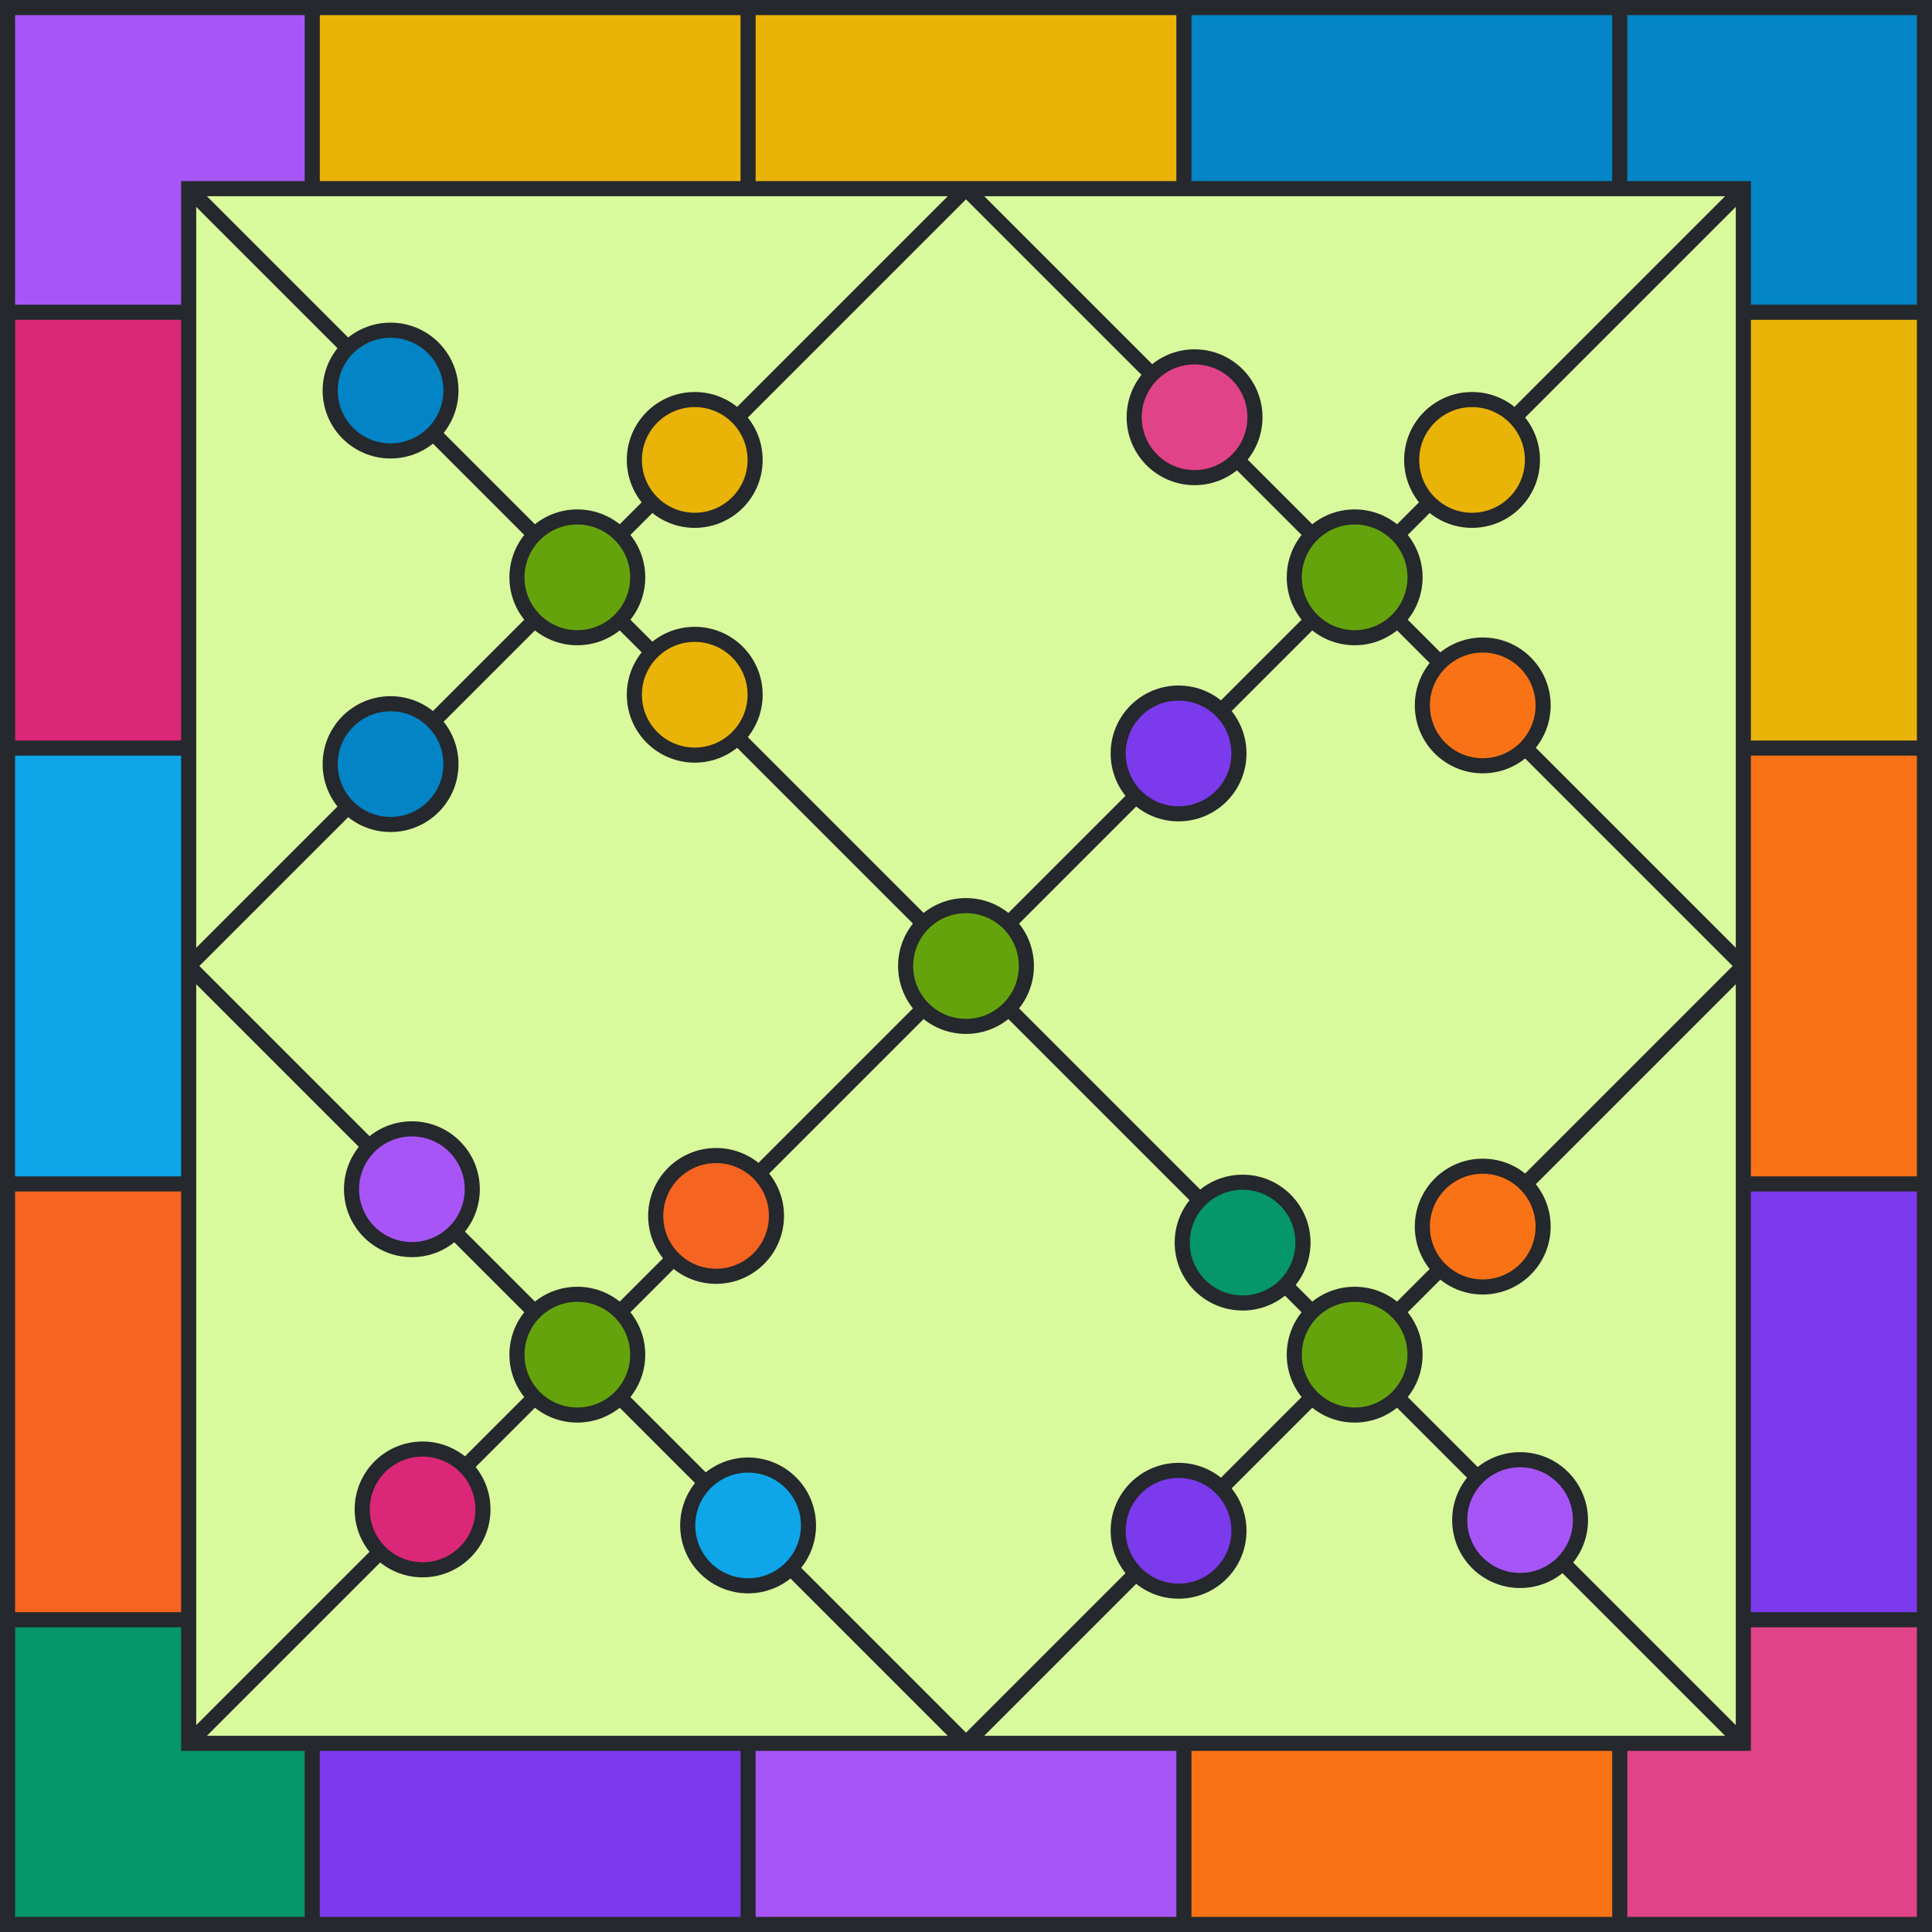 <svg viewBox="0 0 512 512" height="512" width="512" xmlns="http://www.w3.org/2000/svg" xmlns:xlink="http://www.w3.org/1999/xlink"><rect x="0" y="0" width="512" height="512" fill="#d9f99d"></rect><path d="M 82.75 25 L 198.25 25" stroke-width="50" stroke="#EAB308" fill="none"></path><path d="M 198.25 25 L 313.75 25" stroke-width="50" stroke="#EAB308" fill="none"></path><path d="M 313.75 25 L 429.25 25" stroke-width="50" stroke="#0284C7" fill="none"></path><path d="M 429.25 25 L 487 25 L 487 82.75" stroke-width="50" stroke="#0284C7" fill="none"></path><path d="M 487 82.75 L 487 198.25" stroke-width="50" stroke="#EAB308" fill="none"></path><path d="M 487 198.25 L 487 313.75" stroke-width="50" stroke="#F97316" fill="none"></path><path d="M 487 313.75 L 487 429.25" stroke-width="50" stroke="#7C3AED" fill="none"></path><path d="M 487 429.25 L 487 487 L 429.25 487" stroke-width="50" stroke="#E14389" fill="none"></path><path d="M 429.25 487 L 313.75 487" stroke-width="50" stroke="#F97316" fill="none"></path><path d="M 313.75 487 L 198.25 487" stroke-width="50" stroke="#A855F7" fill="none"></path><path d="M 198.25 487 L 82.75 487" stroke-width="50" stroke="#7C3AED" fill="none"></path><path d="M 82.75 487 L 25 487 L 25 429.25" stroke-width="50" stroke="#059669" fill="none"></path><path d="M 25 429.25 L 25 313.75" stroke-width="50" stroke="#F56420" fill="none"></path><path d="M 25 313.75 L 25 198.25" stroke-width="50" stroke="#0EA5E9" fill="none"></path><path d="M 25 198.25 L 25 82.75" stroke-width="50" stroke="#DB2777" fill="none"></path><path d="M 25 82.75 L 25 25 L 82.75 25" stroke-width="50" stroke="#A855F7" fill="none"></path><line x1="82.75" y1="0" x2="82.75" y2="50" stroke-width="4" stroke="#25282c"></line><line x1="198.25" y1="0" x2="198.25" y2="50" stroke-width="4" stroke="#25282c"></line><line x1="313.75" y1="0" x2="313.75" y2="50" stroke-width="4" stroke="#25282c"></line><line x1="429.25" y1="0" x2="429.25" y2="50" stroke-width="4" stroke="#25282c"></line><line x1="82.75" y1="462" x2="82.75" y2="512" stroke-width="4" stroke="#25282c"></line><line x1="198.25" y1="462" x2="198.25" y2="512" stroke-width="4" stroke="#25282c"></line><line x1="313.75" y1="462" x2="313.75" y2="512" stroke-width="4" stroke="#25282c"></line><line x1="429.25" y1="462" x2="429.25" y2="512" stroke-width="4" stroke="#25282c"></line><line x1="0" y1="82.75" x2="50" y2="82.75" stroke-width="4" stroke="#25282c"></line><line x1="0" y1="198.25" x2="50" y2="198.25" stroke-width="4" stroke="#25282c"></line><line x1="0" y1="313.75" x2="50" y2="313.75" stroke-width="4" stroke="#25282c"></line><line x1="0" y1="429.25" x2="50" y2="429.25" stroke-width="4" stroke="#25282c"></line><line x1="462" y1="82.75" x2="512" y2="82.75" stroke-width="4" stroke="#25282c"></line><line x1="462" y1="198.25" x2="512" y2="198.25" stroke-width="4" stroke="#25282c"></line><line x1="462" y1="313.75" x2="512" y2="313.75" stroke-width="4" stroke="#25282c"></line><line x1="462" y1="429.25" x2="512" y2="429.25" stroke-width="4" stroke="#25282c"></line><rect x="2" y="2" width="508" height="508" stroke-width="4" stroke="#25282c" fill="none"></rect><rect x="50" y="50" width="412" height="412" stroke-width="4" stroke="#25282c" fill="none"></rect><line x1="50" y1="50" x2="462" y2="462" stroke-width="4" stroke="#25282c"></line><line x1="50" y1="462" x2="462" y2="50" stroke-width="4" stroke="#25282c"></line><line x1="50" y1="256" x2="256" y2="50" stroke-width="4" stroke="#25282c"></line><line x1="256" y1="462" x2="462" y2="256" stroke-width="4" stroke="#25282c"></line><line x1="50" y1="256" x2="256" y2="462" stroke-width="4" stroke="#25282c"></line><line x1="256" y1="50" x2="462" y2="256" stroke-width="4" stroke="#25282c"></line><circle cx="184.113" cy="121.887" r="16" fill="#EAB308" stroke-width="4" stroke="#25282c"></circle><circle cx="184.113" cy="184.113" r="16" fill="#EAB308" stroke-width="4" stroke="#25282c"></circle><circle cx="103.503" cy="202.497" r="16" fill="#0284C7" stroke-width="4" stroke="#25282c"></circle><circle cx="103.503" cy="103.503" r="16" fill="#0284C7" stroke-width="4" stroke="#25282c"></circle><circle cx="390.113" cy="121.887" r="16" fill="#EAB308" stroke-width="4" stroke="#25282c"></circle><circle cx="392.941" cy="186.941" r="16" fill="#F97316" stroke-width="4" stroke="#25282c"></circle><circle cx="312.331" cy="199.669" r="16" fill="#7C3AED" stroke-width="4" stroke="#25282c"></circle><circle cx="316.574" cy="110.574" r="16" fill="#E14389" stroke-width="4" stroke="#25282c"></circle><circle cx="392.941" cy="325.059" r="16" fill="#F97316" stroke-width="4" stroke="#25282c"></circle><circle cx="402.841" cy="402.841" r="16" fill="#A855F7" stroke-width="4" stroke="#25282c"></circle><circle cx="312.331" cy="405.669" r="16" fill="#7C3AED" stroke-width="4" stroke="#25282c"></circle><circle cx="329.302" cy="329.302" r="16" fill="#059669" stroke-width="4" stroke="#25282c"></circle><circle cx="189.77" cy="322.23" r="16" fill="#F56420" stroke-width="4" stroke="#25282c"></circle><circle cx="198.255" cy="404.255" r="16" fill="#0EA5E9" stroke-width="4" stroke="#25282c"></circle><circle cx="111.988" cy="400.012" r="16" fill="#DB2777" stroke-width="4" stroke="#25282c"></circle><circle cx="109.159" cy="315.159" r="16" fill="#A855F7" stroke-width="4" stroke="#25282c"></circle><circle r="16" cx="153" cy="153" stroke-width="4" stroke="#25282c" fill="#65a30d"></circle><circle r="16" cx="359" cy="153" stroke-width="4" stroke="#25282c" fill="#65a30d"></circle><circle r="16" cx="359" cy="359" stroke-width="4" stroke="#25282c" fill="#65a30d"></circle><circle r="16" cx="153" cy="359" stroke-width="4" stroke="#25282c" fill="#65a30d"></circle><circle r="16" cx="256" cy="256" stroke-width="4" stroke="#25282c" fill="#65a30d"></circle></svg>